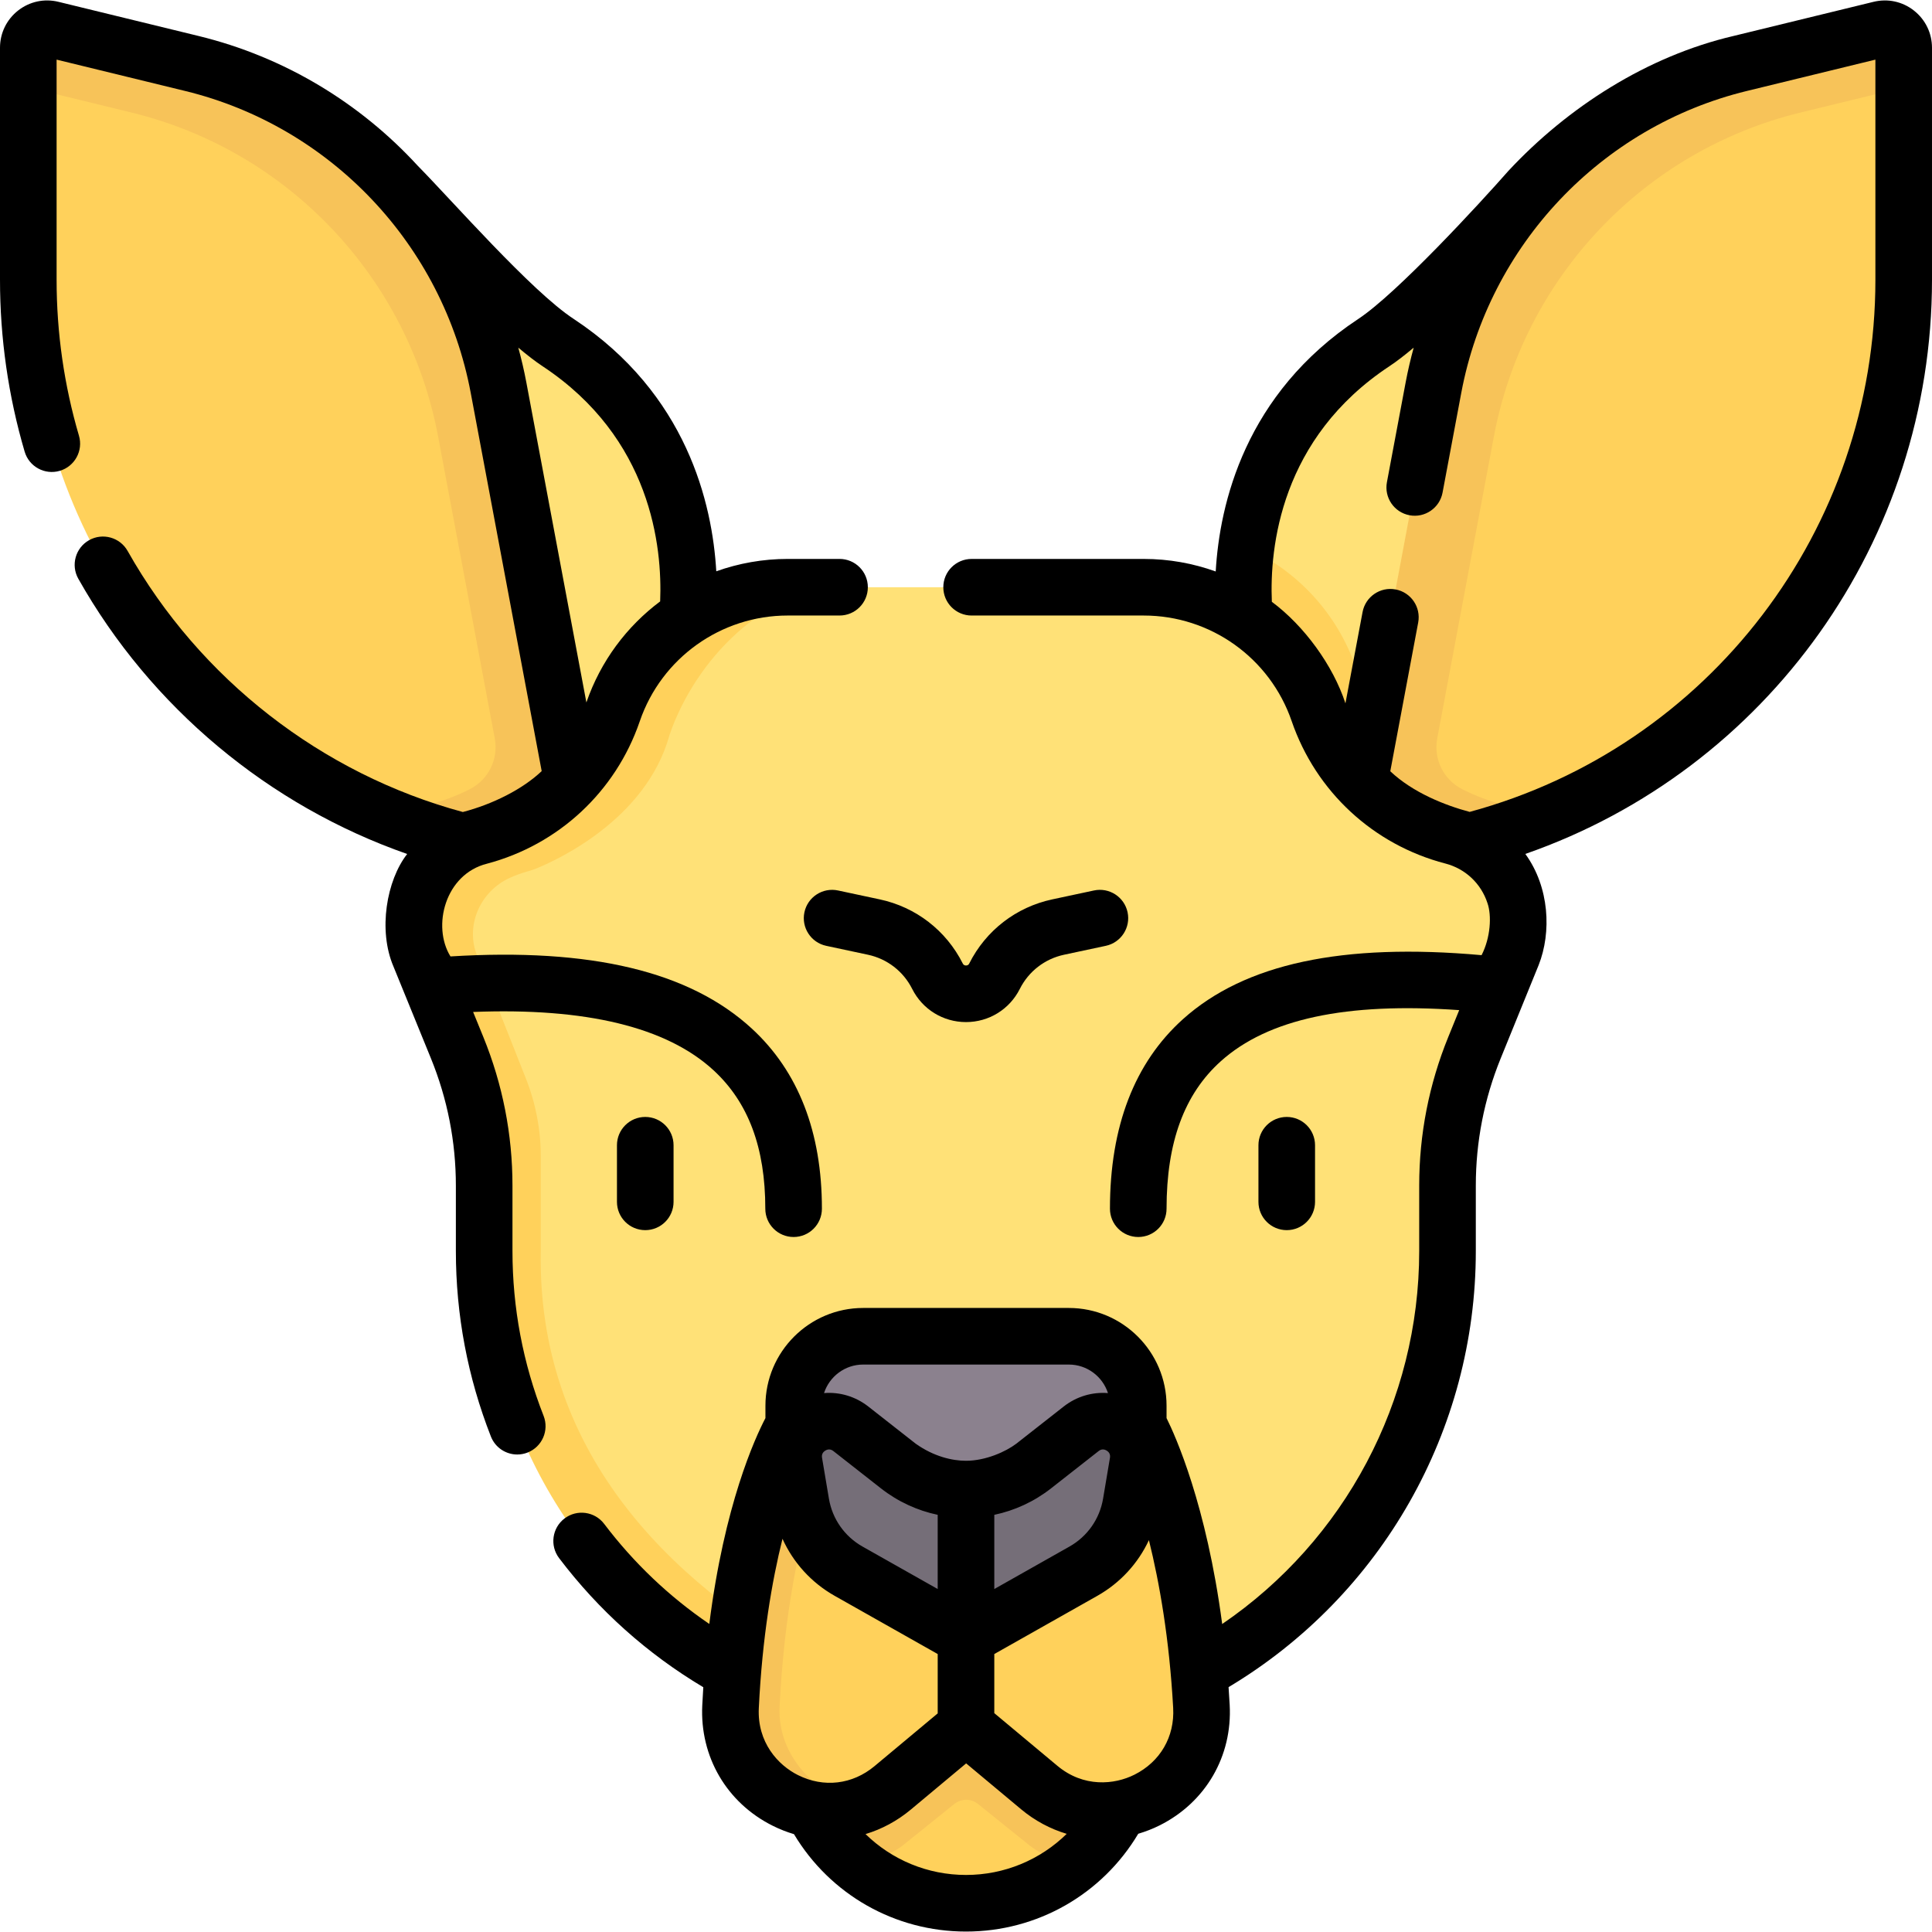 <svg id="Capa_1" enable-background="new 0 0 512 512" height="512" viewBox="0 0 512 512" width="512" xmlns="http://www.w3.org/2000/svg"><g><g><g><g><path d="m405.527 50.349s-28.082 31.612-41.433 40.434c-23.92 15.806-31.66 37.913-33.837 54.33l3.935 24.526 28.852 58.53z" fill="#ffe177"/><path d="m370.646 196.227c-4.948-5.542-8.845-12.062-11.329-19.297-4.974-14.485-15.681-25.814-29.06-31.817-1.715 12.937.024 22.342.024 22.342l32.763 60.715z" fill="#ffd15b"/></g><g><path d="m365.491 211.419 12.657 10.561c8.612-1.771 20.926-1.609 28.896-4.723 57.939-22.638 97.455-78.986 97.455-143.113v-50.988c0-3.26-3.577-8.498-6.734-7.729l-36.634 6.402c-41.553 10.131-67.341 38.741-75.251 80.906z" fill="#ffd15b"/><path d="m498.302 7.766-37.17 9.062c-21.955 5.353-41.184 17.26-55.605 33.521-12.873 14.515-21.915 32.499-25.646 52.385l-15.841 84.439-4.548 24.246 22.654 13.202c8.612-1.771 16.929-4.25 24.899-7.364-2.514-1.774-5.354-3.122-8.419-3.919-3.865-1.004-7.567-2.406-11.062-4.158-4.983-2.498-7.714-7.991-6.686-13.469l15.004-79.976c7.91-42.166 39.699-75.775 81.251-85.906l27.368-6.673v-10.5c-.001-3.26-3.043-5.66-6.199-4.89z" fill="#f7c359"/></g></g><g><path d="m181.743 145.113c-2.177-16.417-9.916-38.524-33.836-54.329-13.351-8.822-41.373-40.507-41.373-40.507l42.422 177.893.001-.001 32.762-60.713c0-.001 1.739-9.406.024-22.343z" fill="#ffe177"/><g><path d="m146.509 211.419-13.989 9.813c-8.612-1.771-27.564-3.974-27.564-3.974-57.94-22.639-97.456-78.987-97.456-143.113v-50.989l2.621-5.733c0-3.26 3.042-5.659 6.199-4.889l30.549 8.295c41.553 10.131 73.341 43.741 81.251 85.906z" fill="#ffd15b"/><path d="m13.698 7.766 37.17 9.062c21.949 5.351 41.246 17.195 55.666 33.448 12.88 14.517 21.854 32.565 25.586 52.458l15.841 84.439 4.548 24.246-22.654 13.202c-8.612-1.771-16.929-4.25-24.899-7.364 2.514-1.774 5.354-3.122 8.419-3.919 3.865-1.004 7.567-2.406 11.062-4.158 4.983-2.498 7.714-7.991 6.686-13.469l-15.004-79.976c-7.91-42.166-39.699-75.775-81.251-85.906l-27.368-6.673v-10.5c0-3.26 3.042-5.66 6.198-4.89z" fill="#f7c359"/></g></g><g><path d="m384.941 221.59c-16.617-4.317-29.963-16.678-35.538-32.916-6.789-19.773-25.388-33.052-46.294-33.052h-79.349c-20.906 0-44.632 7.72-50.59 33.252-1.245 4.821-5.161 17.188-16.938 25.812-4.16 3.047-8.285 4.882-11.679 6.018-9.114 6-27.34 18-27.34 18-1.904 5.376-2.762 9.708-.635 14.999l12.696 15.161 5.259 26.973-.222 35.716c0 46.485 25.365 89.267 66.15 111.571h116.997c40.785-22.304 66.15-65.085 66.15-111.571v-25.403c0-7.222 1.403-14.375 4.13-21.062l12.796-31.374c2.043-5.095 2.492-11.482.793-16.702-2.474-7.599-8.651-13.413-16.386-15.422z" fill="#ffe177"/><path d="m216.936 441.123c-40.785-22.304-74.574-57.355-73.627-109.571v-25.137c0-7.022-1.326-13.98-3.908-20.51l-12.461-31.51c-.283-.572-.535-1.172-.752-1.795-2.735-7.848 1.304-16.454 8.852-19.932 1.428-.658 3.071-1.271 4.955-1.788.646-.177 1.283-.381 1.904-.631 5.368-2.16 29.339-12.943 35.526-35.461l.039-.115c6.789-19.774 25.388-39.052 46.294-39.052h-17.524c-19.409 0-36.673 12.335-42.963 30.697-5.775 16.858-19.21 29.972-36.202 35.338l-.873.276c-7.152 2.259-12.828 7.746-15.328 14.817-1.904 5.376-1.634 11.673.493 16.965l12.917 32.103c2.663 6.618 4.031 13.685 4.031 20.818v24.916c0 46.485 25.365 89.267 66.15 111.571z" fill="#ffd15b"/></g><g><path d="m288.574 479.65c-2.834 5.487 1.264 10.325-3.449 14.234-7.904 6.556-18.054 10.497-29.125 10.497-11.041 0-21.166-3.919-29.06-10.443-4.742-3.918-3.348-8.776-6.195-14.289l-.085-30h72.34z" fill="#ffd15b"/><path d="m293 449.65h-72.34l-5.463 29.617.217.383c2.847 5.512 6.784 10.37 11.526 14.289 3.124 0 9.629-2.637 12.64-5.15l13.325-10.722c1.83-1.473 4.439-1.473 6.269 0l13.237 10.65c3.03 2.53 8.675 5.223 12.715 5.168 4.713-3.909 8.627-8.747 11.461-14.234l.349-.649z" fill="#f7c359"/></g><g><path d="m214.335 377.997s-9.618 21.943-15.977 63.209c-3.287 21.328 12.716 42.64 29.044 37.614 3.193-.983 6.305-2.633 9.179-5.032l11.92-9.951 7.539-15.049 7.461 14.984 11.911 9.943c17.57 14.668 44.241 1.346 42.98-21.507-2.706-49.029-16.725-73.95-16.725-73.95z" fill="#ffd15b"/><g><path d="m206.601 452.288c2.447-49.924 16.05-73.358 16.577-74.249l-12.842-.042s-14.239 23.38-16.734 74.291c-.937 19.118 17.469 31.543 33.797 26.52-10.802-3.245-21.448-13.271-20.798-26.52z" fill="#f7c359"/></g></g><g><path d="m301.685 385.998-.034-13.471c0-10.165-8.241-18.406-18.406-18.406h-54.491c-10.165 0-18.406 8.241-18.406 18.406l-.033 13.343 45.685 21.787z" fill="#8b818e"/><path d="m287.106 416.388-23.606 13.335-7.5-1.445-7.5 1.445-23.606-13.335c-6.706-3.788-11.344-10.401-12.621-17.996l-1.819-10.813c-1.42-8.444 8.292-14.215 15.029-8.931l12.572 9.86c3.17 2.486 6.73 4.217 10.442 5.207l7.502 3.99 7.502-3.99c3.712-.99 7.272-2.721 10.442-5.207l12.573-9.86c6.738-5.284 16.45.488 15.029 8.932l-1.819 10.813c-1.277 7.594-5.915 14.207-12.62 17.995z" fill="#756e78"/></g></g><g><path d="m507.209 2.795c-3.038-2.387-6.933-3.23-10.684-2.315l-37.17 9.062c-22.801 5.335-43.835 18.81-59.591 35.72-7.59 8.621-29.537 32.479-39.806 39.264-30.03 19.843-36.75 49.007-37.782 66.919-6.004-2.157-12.434-3.323-19.068-3.323h-45.619c-4.143 0-7.5 3.357-7.5 7.5s3.357 7.5 7.5 7.5h45.619c17.7 0 33.454 11.247 39.201 27.987 6.41 18.669 21.643 32.777 40.746 37.739 5.284 1.373 9.448 5.293 11.138 10.484 1.149 3.257.835 9.144-1.56 13.795-36.852-3.305-62.776 2.256-79.14 16.962-12.835 11.534-19.343 28.435-19.343 50.229 0 4.143 3.357 7.5 7.5 7.5s7.5-3.357 7.5-7.5c0-17.603 4.7-30.384 14.369-39.072 12.487-11.222 33.211-15.677 63.186-13.553l-2.897 7.119c-5.111 12.562-7.703 25.811-7.703 39.374v17.365c0 39.781-19.751 76.684-52.211 98.831-4.177-31.667-12.43-49.931-14.744-54.573v-3.282c0-14.285-11.621-25.906-25.906-25.906h-54.49c-14.285 0-25.906 11.621-25.906 25.906v3.284c-2.767 5.29-10.892 22.973-14.873 54.55-10.651-7.259-19.994-16.138-27.858-26.512-2.501-3.301-7.207-3.95-10.507-1.446-3.301 2.502-3.949 7.206-1.446 10.507 10.502 13.856 23.347 25.346 38.218 34.221-.102 1.57-.193 3.166-.273 4.79-.667 13.622 6.491 25.856 18.682 31.929 1.837.915 3.717 1.652 5.62 2.217 9.589 16.005 26.757 25.814 45.589 25.814 18.872 0 36.072-9.852 45.648-25.917 1.935-.576 3.848-1.309 5.714-2.246 12.171-6.109 19.267-18.341 18.517-31.923-.088-1.587-.187-3.149-.296-4.687 40.538-24.249 65.523-68.085 65.523-115.556v-17.365c0-11.616 2.22-22.962 6.598-33.721l10.049-24.698c3.437-8.668 2.898-20.632-3.523-29.469 64.092-22.316 107.77-83.047 107.77-152.154v-61.489c0-3.875-1.746-7.469-4.791-9.861zm-288.468 381.617c.332-.196.658-.295.979-.295.388 0 .768.144 1.135.432l12.572 9.859c4.547 3.567 9.712 5.912 15.072 7.037v19.663l-19.917-11.251c-4.758-2.688-8.007-7.32-8.913-12.71l-1.819-10.812c-.141-.84.159-1.487.891-1.923zm44.759 17.033c5.359-1.126 10.524-3.47 15.071-7.037l12.573-9.86c.672-.525 1.381-.571 2.114-.136.732.436 1.032 1.082.891 1.922l-1.819 10.813c-.906 5.39-4.155 10.022-8.913 12.71l-19.917 11.251zm-34.745-39.824h54.49c4.847 0 8.961 3.18 10.376 7.562-4.122-.331-8.303.872-11.733 3.562l-12.573 9.86c-2.748 2.086-8.09 4.516-13.315 4.516-3.712 0-8.58-1.155-13.316-4.516l-12.571-9.859c-3.432-2.69-7.613-3.894-11.734-3.563 1.415-4.381 5.529-7.562 10.376-7.562zm-27.663 91.035c.921-18.791 3.488-33.675 6.275-44.863 2.854 6.319 7.642 11.625 13.839 15.126l27.294 15.418v15.73l-16.727 13.964c-5.872 4.903-13.459 5.798-20.295 2.392-5.312-2.646-10.831-8.703-10.386-17.767zm28.281 33.395c4.287-1.291 8.371-3.464 12.014-6.505l14.652-12.232 14.565 12.16c3.663 3.058 7.773 5.225 12.086 6.514-7.014 6.883-16.508 10.894-26.69 10.894-10.152-.001-19.619-3.987-26.627-10.831zm71.261-15.739c-5.312 2.666-13.465 3.45-20.416-2.354l-16.718-13.957v-15.665l27.294-15.418c6.08-3.434 10.808-8.605 13.68-14.767 2.8 11.282 5.416 26.129 6.429 44.47.42 7.639-3.419 14.252-10.269 17.691zm196.366-396.167c0 66.145-44.105 123.82-107.521 141.017-6.442-1.711-15.038-5.091-21.038-10.771l7.396-39.428c.764-4.071-1.917-7.99-5.988-8.754-4.071-.767-7.99 1.917-8.754 5.988l-4.539 24.196c-3.288-10.051-10.911-20.528-19.504-26.912-.602-14.403 2.26-43.334 31.176-62.44 1.917-1.267 4.093-2.955 6.415-4.911-.827 3.029-1.548 6.101-2.134 9.222l-4.961 26.441c-.764 4.071 1.917 7.99 5.988 8.754 4.062.768 7.99-1.918 8.754-5.988l4.961-26.441c7.352-39.187 37.049-70.59 75.656-80.003l34.093-8.312z"/><path d="m135.81 331.552v-17.323c0-13.592-2.604-26.866-7.737-39.453l-2.691-6.597c29.878-1.178 51.292 4.008 63.716 15.458 9.229 8.508 13.717 20.507 13.717 36.682 0 4.143 3.357 7.5 7.5 7.5s7.5-3.357 7.5-7.5c0-20.312-6.241-36.365-18.551-47.711-16.455-15.165-42.628-21.44-79.883-19.143-4.948-7.985-1.419-21.814 9.686-24.579 18.962-5.03 34.081-19.104 40.444-37.636l.049-.142c5.747-16.74 21.501-27.987 39.2-27.987h13.729c4.143 0 7.5-3.357 7.5-7.5s-3.357-7.5-7.5-7.5h-13.729c-6.587 0-12.972 1.151-18.938 3.278-1.041-17.923-7.777-47.048-37.78-66.874-11.209-7.314-32.371-31.519-41.298-40.555-15.278-16.656-35.332-28.877-58.099-34.428l-37.17-9.062c-3.748-.915-7.645-.072-10.684 2.315-3.045 2.392-4.791 5.986-4.791 9.861v61.489c0 15.467 2.198 30.791 6.532 45.547 1.168 3.975 5.327 6.248 9.311 5.083 3.974-1.168 6.249-5.336 5.082-9.311-3.932-13.383-5.925-27.284-5.925-41.319v-58.342l34.092 8.312c38.607 9.413 68.305 40.816 75.656 80.003l18.805 100.238c-5.05 4.79-12.957 8.771-20.898 10.837-37.407-10.125-69.706-35.24-88.833-69.184-2.034-3.609-6.61-4.884-10.216-2.853-3.609 2.034-4.886 6.607-2.853 10.216 19.224 34.113 50.518 60.141 87.15 72.944-5.444 6.955-7.755 20.186-3.632 29.819l9.913 24.305c4.396 10.78 6.626 22.148 6.626 33.789v17.323c0 16.896 3.124 33.43 9.285 49.144 1.159 2.957 3.988 4.764 6.984 4.764.91 0 1.837-.167 2.735-.52 3.856-1.512 5.757-5.864 4.245-9.72-5.474-13.962-8.249-28.654-8.249-43.668zm1.546-239.422c2.322 1.957 4.498 3.645 6.415 4.911 28.845 19.059 31.765 47.886 31.18 62.336-8.853 6.62-15.781 15.834-19.552 26.781l-15.91-84.807c-.584-3.12-1.305-6.192-2.133-9.221z"/><path d="m213.181 241.751c-.865 4.051 1.718 8.036 5.769 8.901l11.056 2.361c5.108 1.091 9.386 4.394 11.733 9.059 2.728 5.422 8.191 8.791 14.261 8.791 6.069 0 11.534-3.368 14.263-8.79 2.348-4.667 6.624-7.969 11.732-9.06l11.056-2.361c4.051-.865 6.634-4.851 5.769-8.901-.866-4.052-4.861-6.633-8.901-5.769l-11.056 2.361c-9.578 2.046-17.597 8.237-22.001 16.988-.08.159-.268.531-.861.531s-.781-.372-.862-.533c-4.403-8.749-12.422-14.94-22-16.986l-11.056-2.361c-4.05-.861-8.036 1.718-8.902 5.769z"/><path d="m163.5 303.501v15c0 4.143 3.357 7.5 7.5 7.5s7.5-3.357 7.5-7.5v-15c0-4.143-3.357-7.5-7.5-7.5s-7.5 3.358-7.5 7.5z"/><path d="m348.5 318.501v-15c0-4.143-3.357-7.5-7.5-7.5s-7.5 3.357-7.5 7.5v15c0 4.143 3.357 7.5 7.5 7.5s7.5-3.357 7.5-7.5z"/></g></g></svg>